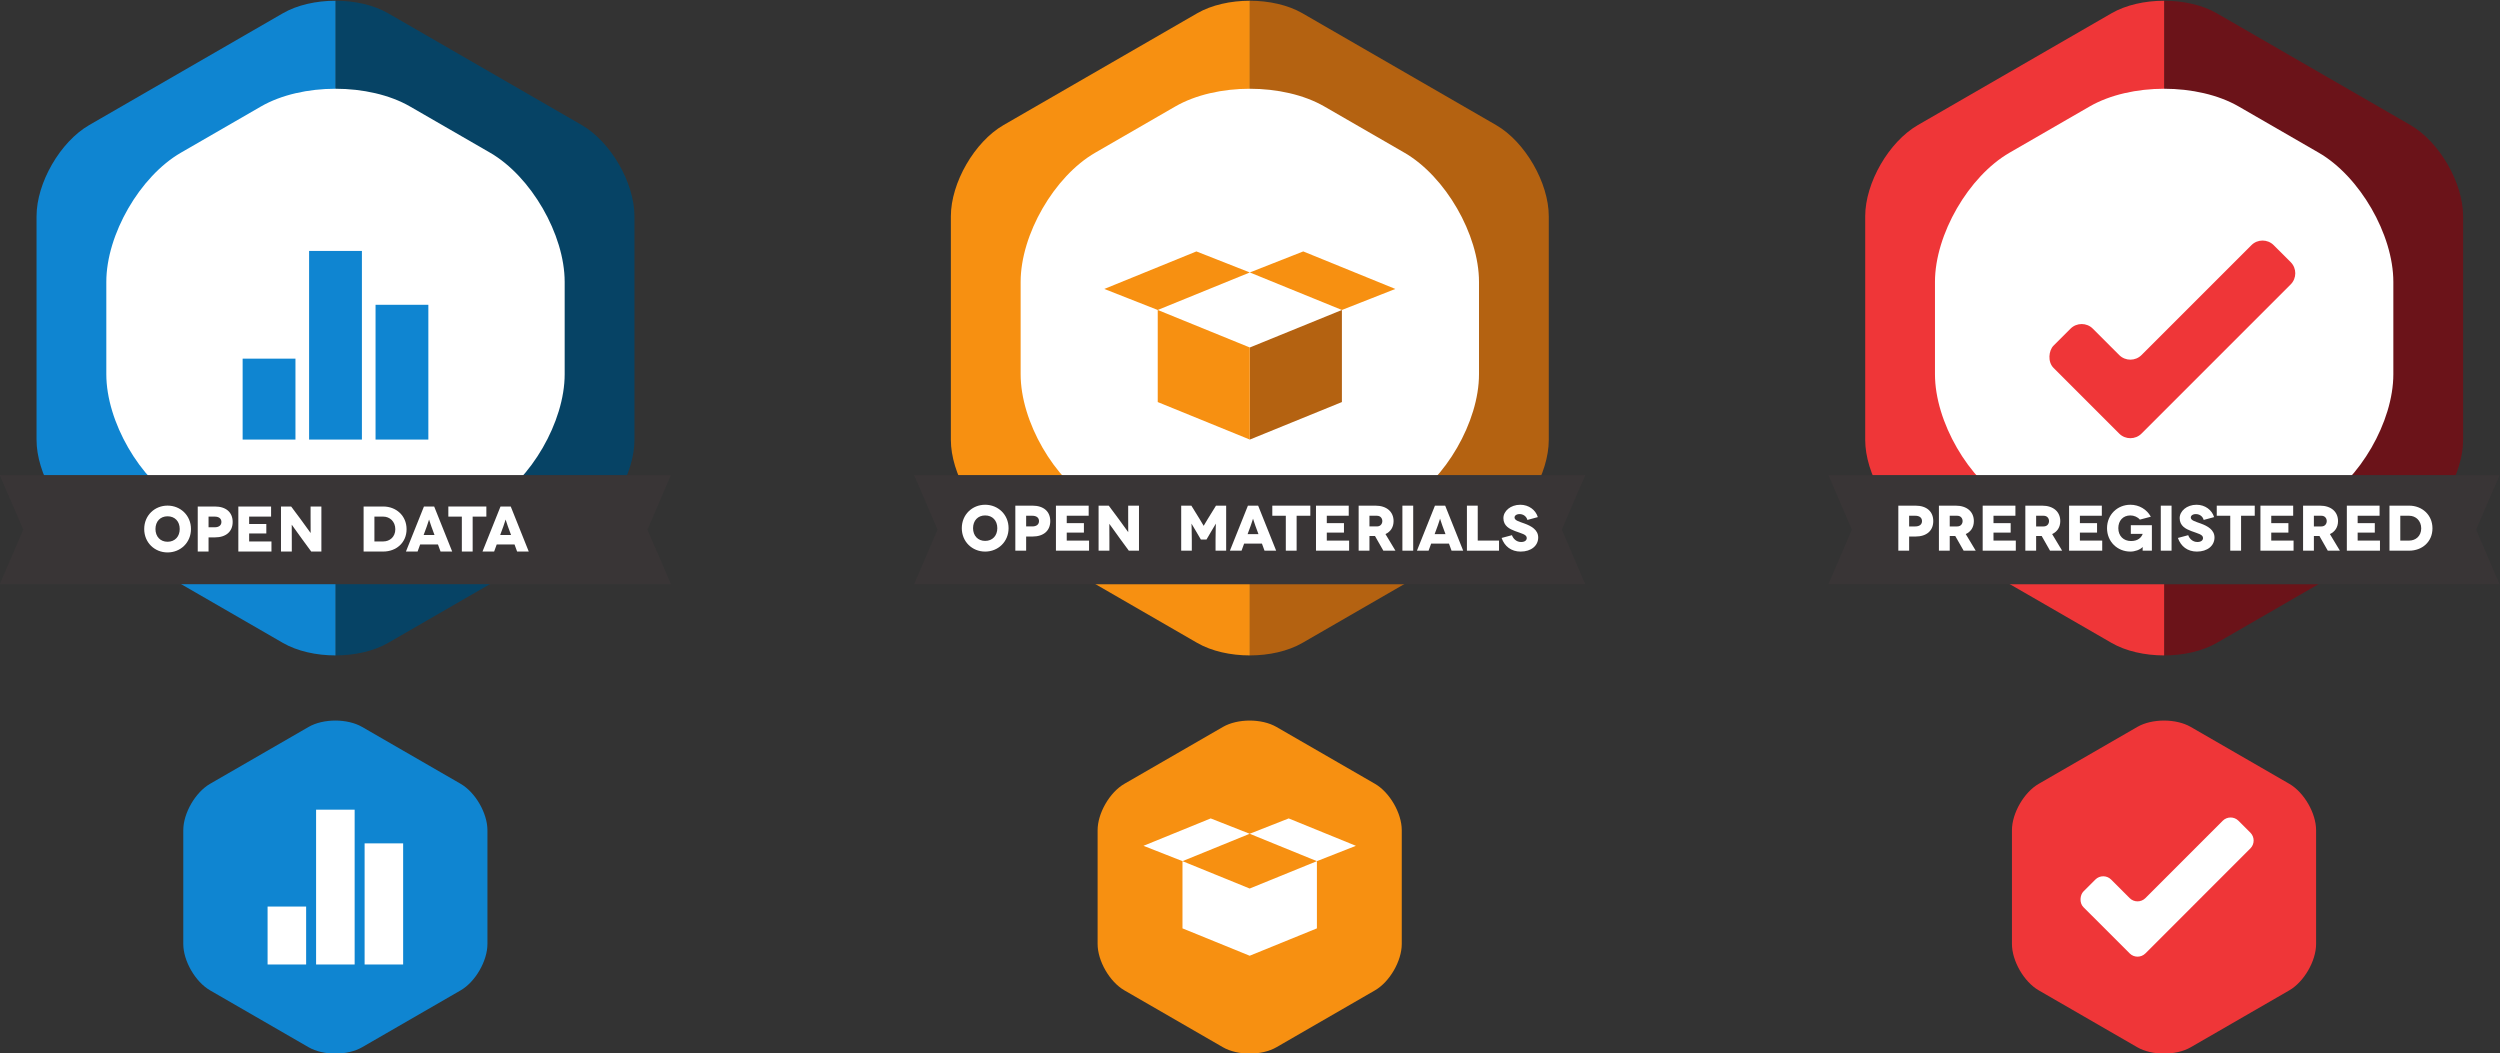 <?xml version="1.0" encoding="UTF-8" standalone="no"?>
<!-- Created with Inkscape (http://www.inkscape.org/) -->

<svg
   version="1.1"
   id="svg2"
   xml:space="preserve"
   width="767.506"
   height="323.311"
   viewBox="0 0 767.506 323.311"
   sodipodi:docname="OpenScienceBadges_all.svg"
   inkscape:version="1.1 (c68e22c387, 2021-05-23)"
   xmlns:inkscape="http://www.inkscape.org/namespaces/inkscape"
   xmlns:sodipodi="http://sodipodi.sourceforge.net/DTD/sodipodi-0.dtd"
   xmlns="http://www.w3.org/2000/svg"
   xmlns:svg="http://www.w3.org/2000/svg"><rect x="0" y="0" width="767.506" height="323.311" fill="#333333" stroke="none"/><defs
     id="defs6" /><sodipodi:namedview
     id="namedview4"
     pagecolor="#ffffff"
     bordercolor="#666666"
     borderopacity="1.0"
     inkscape:pageshadow="2"
     inkscape:pageopacity="0.0"
     inkscape:pagecheckerboard="0"
     showgrid="false"
     inkscape:zoom="0.36261872"
     inkscape:cx="1627.0533"
     inkscape:cy="453.64453"
     inkscape:window-width="1920"
     inkscape:window-height="1027"
     inkscape:window-x="1912"
     inkscape:window-y="-8"
     inkscape:window-maximized="1"
     inkscape:current-layer="g10" /><g
     id="g8"
     inkscape:groupmode="layer"
     inkscape:label="ink_ext_XXXXXX"
     transform="matrix(1.333,0,0,-1.333,-5.2083332e-4,911.163)"><g
       id="g10"
       transform="scale(0.1)"><g
         id="g2118"
         transform="translate(-4059.775,-43.485)"><path
           d="m 7505.49,6590.84 -446,257.48 c -33.35,19.25 -77.3,28.88 -121.26,28.88 V 5369.43 c 43.96,0 87.9,9.63 121.25,28.88 l 446.01,257.5 c 66.7,38.51 121.25,133.02 121.25,210.02 v 515 c 0,77.01 -54.57,171.52 -121.25,210.01"
           style="fill:#b46211;fill-opacity:1;fill-rule:nonzero;stroke:none"
           id="path42" /><path
           d="m 6816.97,6848.32 -445.99,-257.48 c -66.69,-38.49 -121.25,-133 -121.25,-210.01 v -515 c 0,-77 54.56,-171.51 121.25,-210.02 l 446,-257.5 c 33.34,-19.25 77.3,-28.88 121.25,-28.88 V 6877.2 c -43.95,0 -87.91,-9.63 -121.26,-28.88"
           style="fill:#f79011;fill-opacity:1;fill-rule:nonzero;stroke:none"
           id="path44" /><path
           d="m 7466.06,6017.01 c 0,-109.13 -77.33,-243.07 -171.84,-297.64 l -184.14,-106.32 c -94.51,-54.56 -249.17,-54.56 -343.68,0 l -184.15,106.32 c -94.51,54.57 -171.84,188.51 -171.84,297.64 v 212.63 c 0,109.14 77.33,243.07 171.85,297.63 l 184.14,106.31 c 94.51,54.56 249.17,54.56 343.69,0 l 184.12,-106.3 c 94.52,-54.57 171.85,-188.5 171.85,-297.64 v -212.63"
           style="fill:#ffffff;fill-opacity:1;fill-rule:nonzero;stroke:none"
           id="path46" /><path
           d="m 7710.28,5783.45 v 1.39 h -1544.7 l -0.01,-1.39 53.59,-124.34 -53.59,-124.32 0.01,-1.41 h 1544.7 v 1.41 l -53.59,124.32 53.59,124.34"
           style="fill:#393536;fill-opacity:1;fill-rule:nonzero;stroke:none"
           id="path48" /><path
           d="m 6938.21,5866.54 212.09,86.4 v 212.07 l -212.09,-86.39 v -212.08"
           style="fill:#b46211;fill-opacity:1;fill-rule:nonzero;stroke:none"
           id="path50" /><path
           d="m 7061.27,6299.86 212.09,-86.42 -123.06,-48.43 -212.09,86.4 123.06,48.45"
           style="fill:#f79011;fill-opacity:1;fill-rule:nonzero;stroke:none"
           id="path52" /><path
           d="m 6938.21,5866.54 -212.07,86.4 v 212.07 l 212.07,-86.39 v -212.08"
           style="fill:#f79011;fill-opacity:1;fill-rule:nonzero;stroke:none"
           id="path54" /><path
           d="m 6815.18,6299.86 -212.08,-86.42 123.04,-48.43 212.07,86.4 -123.03,48.45"
           style="fill:#f79011;fill-opacity:1;fill-rule:nonzero;stroke:none"
           id="path56" /><path
           d="m 6328.69,5633.17 c 16.89,0 28,12 28,29.32 0,17.49 -11.11,29.34 -28,29.34 -16.74,0 -27.86,-11.85 -27.86,-29.34 0,-17.32 11.12,-29.32 27.86,-29.32 z m 0,83.26 c 29.77,0 53.93,-22.67 53.93,-53.94 0,-31.26 -24.16,-53.92 -53.93,-53.92 -29.78,0 -53.79,22.66 -53.79,53.92 0,31.27 24.01,53.94 53.79,53.94"
           style="fill:#ffffff;fill-opacity:1;fill-rule:nonzero;stroke:none"
           id="path58" /><path
           d="m 6437.3,5666.5 c 9.63,0 15.41,4.59 15.41,12.29 0,7.71 -5.78,12.3 -15.41,12.3 h -14.22 v -24.59 z m 0.45,47.85 c 25.48,0 40.88,-13.33 40.88,-35.56 0,-22.22 -15.4,-35.55 -40.88,-35.55 h -14.67 v -32.59 h -24.89 v 103.7 h 39.56"
           style="fill:#ffffff;fill-opacity:1;fill-rule:nonzero;stroke:none"
           id="path60" /><path
           d="m 6567.98,5633.91 v -23.26 h -76.29 v 103.7 h 75.41 v -23.26 h -50.52 v -17.03 h 39.55 v -21.78 h -39.55 v -18.37 h 51.4"
           style="fill:#ffffff;fill-opacity:1;fill-rule:nonzero;stroke:none"
           id="path62" /><path
           d="m 6682.97,5714.35 v -103.7 h -23.41 l -21.18,28.87 c -9.48,13.04 -23.42,32.76 -23.55,32.76 h -0.16 c -0.15,0 0.16,-16.01 0.16,-38.67 v -22.96 h -24.9 v 103.7 h 23.41 l 22.07,-29.63 c 6.67,-8.89 22.52,-31.26 22.67,-31.26 h 0.14 c 0.16,0 -0.14,18.37 -0.14,37.19 v 23.7 h 24.89"
           style="fill:#ffffff;fill-opacity:1;fill-rule:nonzero;stroke:none"
           id="path64" /><path
           d="m 6883.74,5714.35 v -103.7 h -24.43 v 25.32 c 0,24.61 0.89,36.75 0.73,36.75 h -0.15 c -0.14,0 -8.43,-14.23 -9.33,-15.71 l -12.14,-20.74 h -12.89 l -12.15,20.74 c -0.89,1.48 -9.19,15.71 -9.34,15.71 h -0.14 c -0.16,0 0.74,-12.14 0.74,-36.75 v -25.32 h -24.44 v 103.7 h 23.41 l 19.4,-31.41 c 7.56,-12.29 8.74,-14.97 8.9,-14.97 h 0.13 c 0.15,0 1.33,2.68 8.89,14.97 l 19.41,31.41 h 23.4"
           style="fill:#ffffff;fill-opacity:1;fill-rule:nonzero;stroke:none"
           id="path66" /><path
           d="m 6958.15,5648.72 -7.41,20.15 c -2.22,5.93 -4.89,15.25 -5.04,15.25 h -0.14 c -0.16,0 -2.82,-9.32 -5.05,-15.25 l -7.4,-20.15 z m 7.99,-21.78 h -41.04 l -5.92,-16.29 h -26.81 l 41.48,103.7 h 23.55 l 41.49,-103.7 h -26.82 l -5.93,16.29"
           style="fill:#ffffff;fill-opacity:1;fill-rule:nonzero;stroke:none"
           id="path68" /><path
           d="m 7077.57,5714.35 v -23.26 h -31.55 v -80.44 h -24.89 v 80.44 h -31.11 v 23.26 h 87.55"
           style="fill:#ffffff;fill-opacity:1;fill-rule:nonzero;stroke:none"
           id="path70" /><path
           d="m 7166.92,5633.91 v -23.26 h -76.29 v 103.7 h 75.41 v -23.26 h -50.53 v -17.03 h 39.55 v -21.78 h -39.55 v -18.37 h 51.41"
           style="fill:#ffffff;fill-opacity:1;fill-rule:nonzero;stroke:none"
           id="path72" /><path
           d="m 7213.75,5666.5 h 17.19 c 8.89,0 12.44,6.67 12.44,12.29 0,5.63 -3.55,12.3 -12.44,12.3 h -17.19 z m 32,-55.85 -19.25,33.77 h -12.75 v -33.77 h -24.88 v 103.7 h 38.65 c 26.08,0 41.8,-14.22 41.8,-35.56 0,-13.92 -6.68,-24.3 -18.67,-29.92 l 22.96,-38.22 h -27.86"
           style="fill:#ffffff;fill-opacity:1;fill-rule:nonzero;stroke:none"
           id="path74" /><path
           d="m 7289.63,5610.65 v 103.7 h 24.88 v -103.7 h -24.88"
           style="fill:#ffffff;fill-opacity:1;fill-rule:nonzero;stroke:none"
           id="path76" /><path
           d="m 7388.9,5648.72 -7.41,20.15 c -2.23,5.93 -4.89,15.25 -5.04,15.25 h -0.15 c -0.15,0 -2.81,-9.32 -5.03,-15.25 l -7.42,-20.15 z m 8,-21.78 h -41.04 l -5.92,-16.29 h -26.82 l 41.47,103.7 h 23.56 l 41.48,-103.7 h -26.81 l -5.92,16.29"
           style="fill:#ffffff;fill-opacity:1;fill-rule:nonzero;stroke:none"
           id="path78" /><path
           d="m 7512.17,5633.91 v -23.26 h -73.93 v 103.7 h 24.9 v -80.44 h 49.03"
           style="fill:#ffffff;fill-opacity:1;fill-rule:nonzero;stroke:none"
           id="path80" /><path
           d="m 7577.52,5681.46 c -2.52,9.19 -10.53,13.48 -17.93,13.48 -7.4,0 -11.7,-3.71 -11.7,-7.85 0,-6.81 10.37,-9.33 22.96,-13.92 15.41,-5.64 31.56,-14.38 31.56,-32.15 0,-18.97 -16.29,-32.45 -40.45,-32.45 -21.63,0 -37.04,12 -43.85,31.41 l 23.86,6.37 c 2.66,-7.85 10.07,-15.71 21.03,-15.71 8.89,0 13.04,4.15 13.04,9.19 0,8.3 -12.15,10.37 -26.96,16 -12.45,4.75 -26.82,11.56 -26.82,29.78 0,16.14 16.3,30.82 38.82,30.82 19.85,0 35.55,-12.16 40.45,-28.46 l -24.01,-6.51"
           style="fill:#ffffff;fill-opacity:1;fill-rule:nonzero;stroke:none"
           id="path82" /><path
           d="m 7226.49,5073.71 -226.88,130.97 c -16.97,9.81 -39.33,14.71 -61.7,14.71 -22.36,0 -44.71,-4.9 -61.68,-14.71 l -226.87,-130.97 c -33.93,-19.6 -61.68,-67.66 -61.68,-106.83 V 4704.9 c 0,-39.18 27.75,-87.26 61.68,-106.85 l 226.87,-131 c 16.97,-9.78 39.33,-14.67 61.68,-14.67 22.37,0 44.73,4.89 61.68,14.67 l 226.9,131 c 33.92,19.59 61.68,67.67 61.68,106.85 v 261.98 c 0,39.17 -27.76,87.23 -61.68,106.83"
           style="fill:#f79011;fill-opacity:1;fill-rule:nonzero;stroke:none"
           id="path84" /><path
           d="M 6783.14,4895.59 V 4740.8 l 154.78,-63.06 154.81,63.06 v 154.79 l -154.81,-63.05 z m 64.99,98.43 -154.82,-63.09 89.83,-35.34 154.78,63.07 z m 179.63,0 -89.84,-35.36 154.81,-63.07 89.8,35.34 -154.77,63.09"
           style="fill:#ffffff;fill-opacity:1;fill-rule:nonzero;stroke:none"
           id="path86" /></g><g
         id="g2159"><path
           d="m 1339.93,6547.36 -445.996,257.48 c -33.34,19.25 -77.305,28.88 -121.262,28.88 V 5325.95 c 43.957,0 87.91,9.62 121.25,28.88 l 446.018,257.5 c 66.69,38.51 121.25,133.02 121.25,210.02 v 515 c 0,77 -54.57,171.51 -121.26,210.01"
           style="fill:#064365;fill-opacity:1;fill-rule:nonzero;stroke:none"
           id="path12" /><path
           d="M 651.422,6804.84 205.426,6547.36 C 138.734,6508.86 84.168,6414.35 84.168,6337.35 v -515 c 0,-77 54.566,-171.51 121.25,-210.02 l 446.004,-257.5 c 33.351,-19.26 77.305,-28.88 121.25,-28.88 v 1507.77 c -43.953,0 -87.91,-9.63 -121.25,-28.88"
           style="fill:#0f85d1;fill-opacity:1;fill-rule:nonzero;stroke:none"
           id="path14" /><path
           d="m 1300.5,5973.53 c 0,-109.13 -77.33,-243.07 -171.84,-297.64 L 944.52,5569.57 c -94.512,-54.56 -249.172,-54.56 -343.684,0 l -184.145,106.32 c -94.507,54.57 -171.836,188.51 -171.836,297.64 v 212.63 c 0,109.14 77.329,243.07 171.844,297.64 l 184.133,106.29 c 94.516,54.57 249.176,54.57 343.691,0 L 1128.65,6483.8 c 94.52,-54.57 171.85,-188.5 171.85,-297.64 v -212.63"
           style="fill:#ffffff;fill-opacity:1;fill-rule:nonzero;stroke:none"
           id="path16" /><path
           d="m 1544.72,5739.97 v 1.39 H 0.023 L 0.004,5739.97 53.617,5615.63 0.004,5491.31 0.023,5489.9 H 1544.72 v 1.41 l -53.59,124.32 53.59,124.34"
           style="fill:#393536;fill-opacity:1;fill-rule:nonzero;stroke:none"
           id="path18" /><path
           d="m 385.902,5587.7 c 16.895,0 28.004,12 28.004,29.34 0,17.48 -11.109,29.32 -28.004,29.32 -16.742,0 -27.851,-11.84 -27.851,-29.32 0,-17.34 11.109,-29.34 27.851,-29.34 z m 0,83.26 c 29.786,0 53.922,-22.66 53.922,-53.92 0,-31.27 -24.136,-53.93 -53.922,-53.93 -29.789,0 -53.769,22.66 -53.769,53.93 0,31.26 23.98,53.92 53.769,53.92"
           style="fill:#ffffff;fill-opacity:1;fill-rule:nonzero;stroke:none"
           id="path20" /><path
           d="m 494.523,5621.04 c 9.622,0 15.411,4.59 15.411,12.29 0,7.71 -5.789,12.29 -15.411,12.29 h -14.218 v -24.58 z m 0.45,47.85 c 25.476,0 40.886,-13.34 40.886,-35.56 0,-22.22 -15.41,-35.55 -40.886,-35.55 h -14.668 v -32.6 H 455.41 v 103.71 h 39.563"
           style="fill:#ffffff;fill-opacity:1;fill-rule:nonzero;stroke:none"
           id="path22" /><path
           d="m 625.207,5588.45 v -23.27 h -76.301 v 103.71 h 75.414 v -23.27 h -50.519 v -17.03 h 39.551 v -21.77 h -39.551 v -18.37 h 51.406"
           style="fill:#ffffff;fill-opacity:1;fill-rule:nonzero;stroke:none"
           id="path24" /><path
           d="m 740.188,5668.89 v -103.71 h -23.415 l -21.175,28.89 c -9.485,13.04 -23.407,32.74 -23.555,32.74 h -0.145 c -0.148,0 0.145,-15.99 0.145,-38.67 v -22.96 h -24.891 v 103.71 h 23.407 l 22.082,-29.63 c 6.66,-8.89 22.515,-31.25 22.664,-31.25 h 0.136 c 0.157,0 -0.136,18.36 -0.136,37.17 v 23.71 h 24.883"
           style="fill:#ffffff;fill-opacity:1;fill-rule:nonzero;stroke:none"
           id="path26" /><path
           d="m 882.746,5588.45 c 14.817,0 27.703,10.36 27.703,28.14 0,17.77 -12.886,29.03 -27.703,29.03 h -20.437 v -57.17 z m 0,80.44 c 29.629,0 53.633,-21.19 53.633,-52.3 0,-31.1 -24.004,-51.41 -53.633,-51.41 h -45.332 v 103.71 h 45.332"
           style="fill:#ffffff;fill-opacity:1;fill-rule:nonzero;stroke:none"
           id="path28" /><path
           d="m 1000.7,5603.27 -7.407,20.15 c -2.227,5.91 -4.891,15.25 -5.039,15.25 h -0.156 c -0.149,0 -2.813,-9.34 -5.028,-15.25 l -7.418,-20.15 z m 7.99,-21.79 h -41.034 l -5.918,-16.3 h -26.824 l 41.484,103.71 h 23.555 l 41.487,-103.71 h -26.82 l -5.93,16.3"
           style="fill:#ffffff;fill-opacity:1;fill-rule:nonzero;stroke:none"
           id="path30" /><path
           d="m 1120.13,5668.89 v -23.27 h -31.56 v -80.44 h -24.9 v 80.44 h -31.1 v 23.27 h 87.56"
           style="fill:#ffffff;fill-opacity:1;fill-rule:nonzero;stroke:none"
           id="path32" /><path
           d="m 1177.02,5603.27 -7.4,20.15 c -2.22,5.91 -4.89,15.25 -5.04,15.25 h -0.14 c -0.17,0 -2.83,-9.34 -5.05,-15.25 l -7.4,-20.15 z m 8,-21.79 h -41.03 l -5.93,-16.3 h -26.82 l 41.49,103.71 h 23.56 l 41.48,-103.71 h -26.82 l -5.93,16.3"
           style="fill:#ffffff;fill-opacity:1;fill-rule:nonzero;stroke:none"
           id="path34" /><path
           d="M 986.535,6133.46 V 5823.05 H 864.934 v 310.41 h 121.601"
           style="fill:#0f85d1;fill-opacity:1;fill-rule:nonzero;stroke:none"
           id="path36" /><path
           d="m 833.508,6257.5 v -434.45 h -121.61 v 434.45 h 121.61"
           style="fill:#0f85d1;fill-opacity:1;fill-rule:nonzero;stroke:none"
           id="path38" /><path
           d="M 680.48,6009.43 V 5823.05 H 558.82 v 186.38 h 121.66"
           style="fill:#0f85d1;fill-opacity:1;fill-rule:nonzero;stroke:none"
           id="path40" /><path
           d="M 1060.93,5030.23 834.047,5161.2 c -16.965,9.8 -39.317,14.71 -61.684,14.71 -22.359,0 -44.722,-4.91 -61.687,-14.71 L 483.813,5030.23 c -33.926,-19.6 -61.692,-67.66 -61.692,-106.83 v -261.99 c 0,-39.18 27.766,-87.25 61.692,-106.84 l 226.863,-131 c 16.965,-9.78 39.336,-14.68 61.687,-14.68 22.367,0 44.719,4.9 61.684,14.68 l 226.883,131 c 33.93,19.59 61.68,67.66 61.68,106.84 v 261.99 c 0,39.17 -27.75,87.23 -61.68,106.83"
           style="fill:#0f85d1;fill-opacity:1;fill-rule:nonzero;stroke:none"
           id="path88" /><path
           d="m 616.273,4614.12 h 88.778 v 133.43 h -88.778 z m 111.715,0 h 88.782 v 356.55 h -88.782 z m 111.723,278.95 v -278.95 h 88.738 v 278.95 h -88.738"
           style="fill:#ffffff;fill-opacity:1;fill-rule:nonzero;stroke:none"
           id="path90" /></g><g
         id="g2140"
         transform="translate(-5315.5,-43.485)"><path
           d="m 10867,6590.84 -446,257.48 c -33.3,19.25 -77.3,28.88 -121.3,28.88 V 5369.43 c 44,0 88,9.63 121.3,28.88 l 446,257.5 c 66.7,38.51 121.3,133.02 121.3,210.02 v 515 c 0,77.01 -54.6,171.52 -121.3,210.01"
           style="fill:#6b1319;fill-opacity:1;fill-rule:nonzero;stroke:none"
           id="path208" /><path
           d="m 10178.5,6848.32 -446,-257.48 c -66.7,-38.49 -121.25,-133 -121.25,-210.01 v -515 c 0,-77 54.55,-171.51 121.25,-210.02 l 446,-257.5 c 33.3,-19.25 77.3,-28.88 121.2,-28.88 V 6877.2 c -43.9,0 -87.9,-9.63 -121.2,-28.88"
           style="fill:#ef3638;fill-opacity:1;fill-rule:nonzero;stroke:none"
           id="path210" /><path
           d="m 10827.6,6017.01 c 0,-109.13 -77.3,-243.07 -171.9,-297.64 l -184.1,-106.32 c -94.5,-54.56 -249.2,-54.56 -343.7,0 l -184.13,106.32 c -94.52,54.57 -171.84,188.51 -171.84,297.64 v 212.63 c 0,109.14 77.33,243.07 171.85,297.64 l 184.12,106.3 c 94.5,54.56 249.2,54.56 343.7,0 l 184.1,-106.31 c 94.5,-54.56 171.9,-188.49 171.9,-297.63 v -212.63"
           style="fill:#ffffff;fill-opacity:1;fill-rule:nonzero;stroke:none"
           id="path212" /><path
           d="m 11071.8,5783.45 v 1.39 H 9527.09 l -0.01,-1.39 53.61,-124.34 -53.61,-124.32 0.01,-1.41 h 1544.71 v 1.41 l -53.6,124.32 53.6,124.34"
           style="fill:#393536;fill-opacity:1;fill-rule:nonzero;stroke:none"
           id="path214" /><path
           d="m 9726.65,5666.49 c 9.63,0 15.41,4.6 15.41,12.3 0,7.71 -5.78,12.31 -15.41,12.31 h -14.23 v -24.61 z m 0.45,47.86 c 25.48,0 40.89,-13.33 40.89,-35.56 0,-22.22 -15.41,-35.55 -40.89,-35.55 h -14.68 v -32.59 h -24.88 v 103.7 h 39.56"
           style="fill:#ffffff;fill-opacity:1;fill-rule:nonzero;stroke:none"
           id="path216" /><path
           d="m 9805.92,5666.49 h 17.19 c 8.89,0 12.45,6.68 12.45,12.3 0,5.63 -3.56,12.31 -12.45,12.31 h -17.19 z m 32.01,-55.84 -19.26,33.77 h -12.75 v -33.77 h -24.89 v 103.7 h 38.67 c 26.08,0 41.78,-14.22 41.78,-35.56 0,-13.92 -6.66,-24.3 -18.66,-29.92 l 22.96,-38.22 h -27.85"
           style="fill:#ffffff;fill-opacity:1;fill-rule:nonzero;stroke:none"
           id="path218" /><path
           d="m 9958.1,5633.9 v -23.25 h -76.3 v 103.7 h 75.4 v -23.25 h -50.5 v -17.04 h 39.55 v -21.79 h -39.55 v -18.37 h 51.4"
           style="fill:#ffffff;fill-opacity:1;fill-rule:nonzero;stroke:none"
           id="path220" /><path
           d="m 10004.9,5666.49 h 17.2 c 8.9,0 12.5,6.68 12.5,12.3 0,5.63 -3.6,12.31 -12.5,12.31 h -17.2 z m 32,-55.84 -19.2,33.77 h -12.8 v -33.77 h -24.86 v 103.7 h 38.66 c 26.1,0 41.8,-14.22 41.8,-35.56 0,-13.92 -6.7,-24.3 -18.7,-29.92 l 23,-38.22 h -27.9"
           style="fill:#ffffff;fill-opacity:1;fill-rule:nonzero;stroke:none"
           id="path222" /><path
           d="m 10157.1,5633.9 v -23.25 h -76.3 v 103.7 h 75.4 v -23.25 h -50.5 v -17.04 h 39.5 v -21.79 h -39.5 v -18.37 h 51.4"
           style="fill:#ffffff;fill-opacity:1;fill-rule:nonzero;stroke:none"
           id="path224" /><path
           d="m 10250.2,5619.08 c -6.1,-6.52 -18,-10.51 -28.2,-10.51 -29.8,0 -53.8,22.67 -53.8,53.92 0,31.26 24,53.94 53.8,53.94 20.2,0 37.8,-10.68 47.1,-27.56 l -25.3,-6.67 c -4.9,5.93 -13.6,9.63 -21.8,9.63 -17.2,0 -27.8,-12.31 -27.8,-29.34 0,-18.21 12.2,-29.63 29.3,-29.63 16.6,0 23.8,8.6 26.8,16.3 v 0.15 h -27.3 v 20 h 48.5 v -58.66 h -21.3 c 0,6.8 0.1,8.29 0.1,8.43 h -0.1"
           style="fill:#ffffff;fill-opacity:1;fill-rule:nonzero;stroke:none"
           id="path226" /><path
           d="m 10292,5610.65 v 103.7 h 24.8 v -103.7 h -24.8"
           style="fill:#ffffff;fill-opacity:1;fill-rule:nonzero;stroke:none"
           id="path228" /><path
           d="m 10390.8,5681.46 c -2.5,9.19 -10.5,13.47 -18,13.47 -7.4,0 -11.7,-3.7 -11.7,-7.84 0,-6.81 10.4,-9.33 23,-13.92 15.4,-5.64 31.6,-14.38 31.6,-32.16 0,-18.97 -16.3,-32.44 -40.5,-32.44 -21.6,0 -37,12 -43.8,31.41 l 23.8,6.36 c 2.7,-7.84 10.1,-15.69 21.1,-15.69 8.9,0 13,4.15 13,9.18 0,8.3 -12.2,10.37 -27,15.99 -12.4,4.75 -26.8,11.57 -26.8,29.79 0,16.15 16.3,30.82 38.8,30.82 19.9,0 35.6,-12.16 40.5,-28.46 l -24,-6.51"
           style="fill:#ffffff;fill-opacity:1;fill-rule:nonzero;stroke:none"
           id="path230" /><path
           d="m 10508.4,5714.35 v -23.25 h -31.5 v -80.45 h -24.9 v 80.45 h -31.1 v 23.25 h 87.5"
           style="fill:#ffffff;fill-opacity:1;fill-rule:nonzero;stroke:none"
           id="path232" /><path
           d="m 10597.8,5633.9 v -23.25 h -76.3 v 103.7 h 75.4 v -23.25 h -50.5 v -17.04 h 39.5 v -21.79 h -39.5 v -18.37 h 51.4"
           style="fill:#ffffff;fill-opacity:1;fill-rule:nonzero;stroke:none"
           id="path234" /><path
           d="m 10644.6,5666.49 h 17.2 c 8.9,0 12.4,6.68 12.4,12.3 0,5.63 -3.5,12.31 -12.4,12.31 h -17.2 z m 32,-55.84 -19.2,33.77 h -12.8 v -33.77 h -24.9 v 103.7 h 38.7 c 26.1,0 41.8,-14.22 41.8,-35.56 0,-13.92 -6.7,-24.3 -18.7,-29.92 l 23,-38.22 h -27.9"
           style="fill:#ffffff;fill-opacity:1;fill-rule:nonzero;stroke:none"
           id="path236" /><path
           d="m 10796.8,5633.9 v -23.25 h -76.3 v 103.7 h 75.4 v -23.25 h -50.5 v -17.04 h 39.5 v -21.79 h -39.5 v -18.37 h 51.4"
           style="fill:#ffffff;fill-opacity:1;fill-rule:nonzero;stroke:none"
           id="path238" /><path
           d="m 10864.1,5633.9 c 14.8,0 27.7,10.38 27.7,28.15 0,17.79 -12.9,29.05 -27.7,29.05 h -20.5 v -57.2 z m 0,80.45 c 29.6,0 53.6,-21.19 53.6,-52.3 0,-31.11 -24,-51.4 -53.6,-51.4 h -45.4 v 103.7 h 45.4"
           style="fill:#ffffff;fill-opacity:1;fill-rule:nonzero;stroke:none"
           id="path240" /><path
           d="m 10045,6031.61 c -14.1,14.1 -11.1,40.17 0,51.27 v 0 l 39.2,39.16 c 14.1,14.1 37.2,14.1 51.2,0 l 60.9,-60.88 c 14.1,-14.1 37.2,-14.1 51.3,0 l 253.2,253.16 c 14.1,14.09 37.1,14.09 51.2,0 l 39.2,-39.16 c 14.1,-14.1 14.1,-37.17 0,-51.27 l -343.6,-343.59 c -14.1,-14.11 -37.2,-14.11 -51.3,0 l -151.3,151.31"
           style="fill:#ef3638;fill-opacity:1;fill-rule:nonzero;stroke:none"
           id="path242" /><path
           d="m 10588,5073.71 -226.9,130.97 c -16.9,9.81 -39.3,14.71 -61.7,14.71 -22.3,0 -44.7,-4.9 -61.6,-14.71 l -226.9,-130.97 c -33.95,-19.6 -61.7,-67.66 -61.7,-106.83 V 4704.9 c 0,-39.18 27.75,-87.26 61.7,-106.85 l 226.9,-131 c 16.9,-9.78 39.3,-14.67 61.6,-14.67 22.4,0 44.8,4.89 61.7,14.67 l 226.9,131 c 33.9,19.59 61.7,67.67 61.7,106.85 v 261.98 c 0,39.17 -27.8,87.23 -61.7,106.83"
           style="fill:#ef3638;fill-opacity:1;fill-rule:nonzero;stroke:none"
           id="path244" /><path
           d="m 10113.8,4789.63 c -9.9,9.92 -7.8,28.27 0,36.1 v 0 l 27.6,27.57 c 9.9,9.94 26.2,9.94 36.1,0 l 42.9,-42.88 c 9.9,-9.92 26.1,-9.92 36.1,0 l 178.2,178.27 c 10,9.93 26.2,9.93 36.1,0 l 27.6,-27.57 c 9.9,-9.94 9.9,-26.18 0,-36.11 l -241.9,-241.94 c -10,-9.92 -26.2,-9.92 -36.1,0 l -106.6,106.56"
           style="fill:#ffffff;fill-opacity:1;fill-rule:nonzero;stroke:none"
           id="path246" /></g></g></g></svg>
